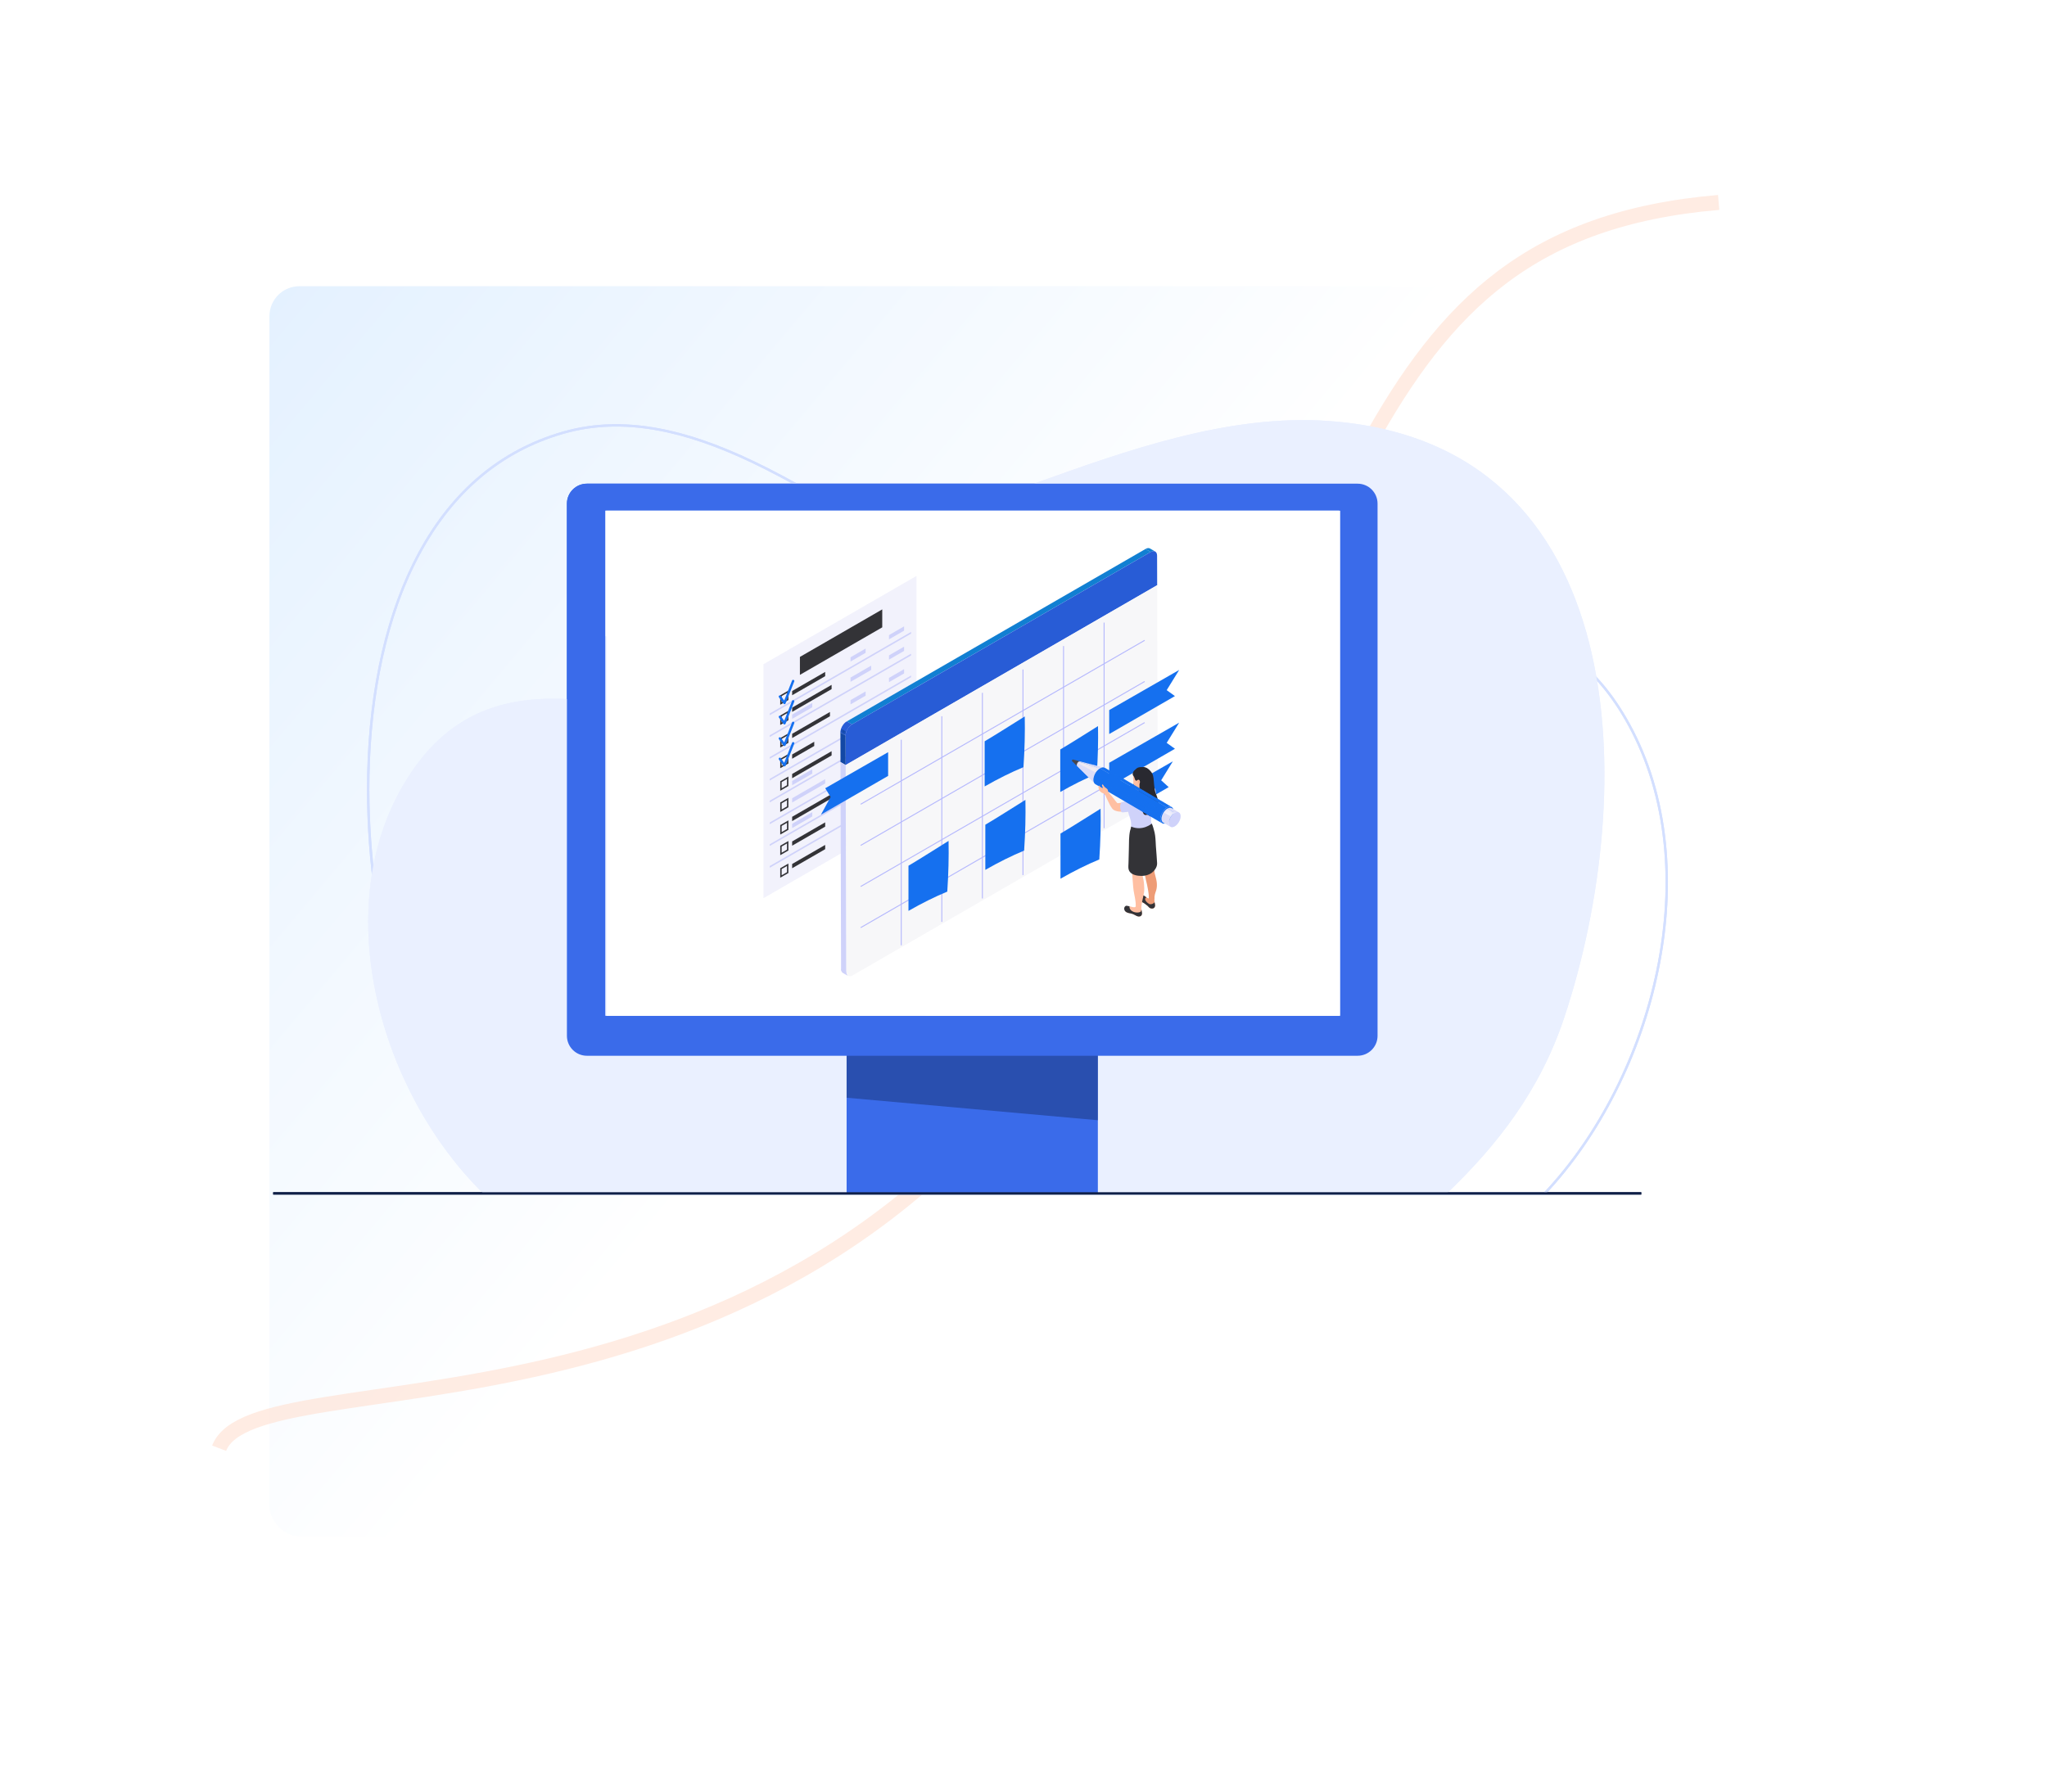 <svg width="547" height="479" viewBox="0 0 547 479" fill="none" xmlns="http://www.w3.org/2000/svg">
<g filter="url(#filter0_d_1909_31119)">
<g filter="url(#filter1_d_1909_31119)">
<rect x="58" y="48.5" width="403" height="334.111" rx="8" fill="url(#paint0_linear_1909_31119)"/>
</g>
<path d="M58.56 383.068C68.386 357.596 207.049 389.133 286.753 266.016C366.457 142.898 359.36 58.596 459.263 50.105" stroke="#FFE0D0" stroke-opacity="0.6" stroke-width="4"/>
</g>
<path d="M412.914 319.281H139.3L139.208 319.186C131.306 311.019 124.94 303.126 119.748 295.057C113.665 285.605 109.119 275.853 105.85 265.244C100.383 247.502 97.638 226.637 98.121 206.493C98.671 183.556 103.385 163.239 111.753 147.739C120.757 131.063 133.722 120.177 150.287 115.382C159.033 112.851 168.25 112.715 178.466 114.966C186.52 116.741 195.282 120.066 205.25 125.13C216.279 130.734 227.041 137.368 237.448 143.784C246.473 149.349 255.805 155.102 265.27 160.157C276.693 166.257 287.104 170.628 297.098 173.519C308.832 176.914 320.104 178.217 330.601 177.392C339.685 176.679 349.301 174.526 358.6 172.444C372.904 169.242 387.695 165.931 400.966 167.752C408.131 168.735 414.285 171.092 419.782 174.957C425.946 179.291 431.125 185.393 435.616 193.61C440.744 202.993 443.957 213.651 445.164 225.286C446.295 236.186 445.648 247.644 443.242 259.341C440.926 270.6 437.097 281.561 431.86 291.922C426.629 302.272 420.285 311.444 413.007 319.183L412.914 319.281ZM139.566 318.654H412.642C419.841 310.98 426.118 301.892 431.3 291.639C436.512 281.328 440.323 270.419 442.627 259.215C445.021 247.58 445.664 236.187 444.539 225.351C443.341 213.798 440.153 203.22 435.065 193.911C430.621 185.78 425.504 179.748 419.421 175.47C414.008 171.664 407.943 169.342 400.881 168.373C387.723 166.567 372.987 169.866 358.737 173.056C349.416 175.143 339.778 177.301 330.65 178.017C320.077 178.848 308.73 177.537 296.924 174.122C286.887 171.218 276.437 166.831 264.974 160.71C255.492 155.647 246.152 149.888 237.118 144.318C226.722 137.909 215.972 131.281 204.966 125.689C195.045 120.649 186.333 117.342 178.331 115.579C168.22 113.351 159.104 113.484 150.462 115.985C134.064 120.731 121.226 131.515 112.306 148.037C93.971 181.994 96.418 232.501 106.45 265.059C109.702 275.613 114.224 285.314 120.276 294.718C125.425 302.72 131.736 310.551 139.566 318.654Z" fill="#D3DFFF"/>
<path d="M417.998 271.972C438.023 211.745 436.723 118.25 354.953 112.515C328.209 110.639 300.998 120.402 276.182 129.311C255.634 136.688 229.292 147.526 222.885 170.789C220.37 179.921 219.644 196.577 206.512 195.622C171.623 193.083 131.081 170.26 107.857 209.64C87.897 243.484 101.651 291.902 129.113 318.961H386.64C400.101 306.068 411.522 291.45 417.998 271.972Z" fill="#EAF0FF"/>
<path d="M293.369 261.824H226.234V318.92H293.369V261.824Z" fill="#3A6BEA"/>
<path opacity="0.6" d="M293.369 299.407L226.234 293.393V261.824H293.369V299.407Z" fill="#1F3C88"/>
<path d="M362.775 282.174H156.828C153.881 282.174 151.492 279.785 151.492 276.838V134.61C151.492 131.663 153.881 129.273 156.828 129.273H362.775C365.722 129.273 368.111 131.663 368.111 134.61V276.838C368.111 279.785 365.722 282.174 362.775 282.174Z" fill="#3A6BEA"/>
<path d="M357.863 136.477H161.743V271.479H357.863V136.477Z" fill="white"/>
<path opacity="0.3" d="M247.393 173.815V271.48H161.743V170.051H243.628C245.707 170.051 247.393 171.736 247.393 173.815Z" fill="#86A7FF"/>
<path opacity="0.3" d="M357.863 170.051V271.48H267.916V173.815C267.916 171.736 269.601 170.051 271.68 170.051H357.863Z" fill="#86A7FF"/>
<path d="M438.579 318.648H73V319.276H438.579V318.648Z" fill="#102048"/>
<path d="M412.914 319.281H139.3L139.208 319.186C131.306 311.019 124.94 303.126 119.748 295.057C113.665 285.605 109.119 275.853 105.85 265.244C100.383 247.502 97.638 226.637 98.121 206.493C98.671 183.556 103.385 163.239 111.753 147.739C120.757 131.063 133.722 120.177 150.287 115.382C159.033 112.851 168.25 112.715 178.466 114.966C186.52 116.741 195.282 120.066 205.25 125.13C216.279 130.734 227.041 137.368 237.448 143.784C246.473 149.349 255.805 155.102 265.27 160.157C276.693 166.257 287.104 170.628 297.098 173.519C308.832 176.914 320.104 178.217 330.601 177.392C339.685 176.679 349.301 174.526 358.6 172.444C372.904 169.242 387.695 165.931 400.966 167.752C408.131 168.735 414.285 171.092 419.782 174.957C425.946 179.291 431.125 185.393 435.616 193.61C440.744 202.993 443.957 213.651 445.164 225.286C446.295 236.186 445.648 247.644 443.242 259.341C440.926 270.6 437.097 281.561 431.86 291.922C426.629 302.272 420.285 311.444 413.007 319.183L412.914 319.281ZM139.566 318.654H412.642C419.841 310.98 426.118 301.892 431.3 291.639C436.512 281.328 440.323 270.419 442.627 259.215C445.021 247.58 445.664 236.187 444.539 225.351C443.341 213.798 440.153 203.22 435.065 193.911C430.621 185.78 425.504 179.748 419.421 175.47C414.008 171.664 407.943 169.342 400.881 168.373C387.723 166.567 372.987 169.866 358.737 173.056C349.416 175.143 339.778 177.301 330.65 178.017C320.077 178.848 308.73 177.537 296.924 174.122C286.887 171.218 276.437 166.831 264.974 160.71C255.492 155.647 246.152 149.888 237.118 144.318C226.722 137.909 215.972 131.281 204.966 125.689C195.045 120.649 186.333 117.342 178.331 115.579C168.22 113.351 159.104 113.484 150.462 115.985C134.064 120.731 121.226 131.515 112.306 148.037C93.971 181.994 96.418 232.501 106.45 265.059C109.702 275.613 114.224 285.314 120.276 294.718C125.425 302.72 131.736 310.551 139.566 318.654Z" fill="#D3DFFF"/>
<path d="M417.998 271.972C438.023 211.745 436.723 118.25 354.953 112.515C328.209 110.639 300.998 120.402 276.182 129.311C255.634 136.688 229.292 147.526 222.885 170.789C220.37 179.921 219.644 196.577 206.512 195.622C171.623 193.083 131.081 170.26 107.857 209.64C87.897 243.484 101.651 291.902 129.113 318.961H386.64C400.101 306.068 411.522 291.45 417.998 271.972Z" fill="#EAF0FF"/>
<path d="M293.369 261.824H226.234V318.92H293.369V261.824Z" fill="#3A6BEA"/>
<path opacity="0.6" d="M293.369 299.407L226.234 293.393V261.824H293.369V299.407Z" fill="#1F3C88"/>
<path d="M362.775 282.174H156.828C153.881 282.174 151.492 279.785 151.492 276.838V134.61C151.492 131.663 153.881 129.273 156.828 129.273H362.775C365.722 129.273 368.111 131.663 368.111 134.61V276.838C368.111 279.785 365.722 282.174 362.775 282.174Z" fill="#3A6BEA"/>
<path d="M357.863 136.477H161.743V271.479H357.863V136.477Z" fill="white"/>
<path opacity="0.3" d="M247.393 173.815V271.48H161.743V170.051H243.628C245.707 170.051 247.393 171.736 247.393 173.815Z" fill="#86A7FF"/>
<path opacity="0.3" d="M357.863 170.051V271.48H267.916V173.815C267.916 171.736 269.601 170.051 271.68 170.051H357.863Z" fill="#86A7FF"/>
<path d="M438.579 318.648H73V319.276H438.579V318.648Z" fill="#102048"/>
<path d="M358.12 136.5H162V271.503H358.12V136.5Z" fill="white"/>
<path d="M244.896 153.93L204 177.542V240.067L244.896 216.456V153.93Z" fill="#F2F2FC"/>
<path d="M210.675 187.101L208.493 188.36V185.83L210.675 184.57V187.101ZM208.871 187.703L210.297 186.88V185.226L208.871 186.049V187.703Z" fill="#333337"/>
<path d="M220.504 180.725L211.678 185.82V184.68L220.504 179.586V180.725Z" fill="#333337"/>
<path d="M231.309 174.484L227.278 176.81V175.672L231.309 173.344V174.484Z" fill="#CFD2FA"/>
<path d="M241.591 168.55L237.559 170.878V169.738L241.591 167.41V168.55Z" fill="#CFD2FA"/>
<path d="M210.675 192.507L208.493 193.766V191.236L210.675 189.977V192.507ZM208.871 193.111L210.297 192.288V190.634L208.871 191.457V193.111Z" fill="#333337"/>
<path d="M222.22 184.182L211.678 190.268V189.128L222.22 183.043V184.182Z" fill="#333337"/>
<path d="M217.055 189.027L211.678 192.131V190.992L217.055 187.887V189.027Z" fill="#CFD2FA"/>
<path d="M222.22 201.912L211.678 207.999V206.859L222.22 200.773V201.912Z" fill="#333337"/>
<path d="M217.055 206.764L211.678 209.868V208.729L217.055 205.625V206.764Z" fill="#CFD2FA"/>
<path d="M222.22 213.362L211.678 219.448V218.308L222.22 212.223V213.362Z" fill="#333337"/>
<path d="M217.055 218.217L211.678 221.322V220.182L217.055 217.078V218.217Z" fill="#CFD2FA"/>
<path d="M232.792 179.05L227.278 182.233V181.093L232.792 177.91V179.05Z" fill="#CFD2FA"/>
<path d="M241.591 173.971L237.559 176.299V175.16L241.591 172.832V173.971Z" fill="#CFD2FA"/>
<path d="M210.675 198.542L208.493 199.802V197.271L210.675 196.012V198.542ZM208.871 199.146L210.297 198.323V196.669L208.871 197.493V199.146Z" fill="#333337"/>
<path d="M221.778 191.432L211.678 197.262V196.123L221.778 190.293V191.432Z" fill="#333337"/>
<path d="M231.309 185.936L227.278 188.264V187.123L231.309 184.797V185.936Z" fill="#CFD2FA"/>
<path d="M241.591 179.992L237.559 182.318V181.179L241.591 178.852V179.992Z" fill="#CFD2FA"/>
<path d="M210.675 204.059L208.493 205.318V202.787L210.675 201.527V204.059ZM208.871 204.662L210.297 203.838V202.184L208.871 203.007V204.662Z" fill="#333337"/>
<path d="M217.581 199.377L211.678 202.785V201.647L217.581 198.238V199.377Z" fill="#333337"/>
<path d="M232.271 190.902L227.278 193.784V192.645L232.271 189.762V190.902Z" fill="#CFD2FA"/>
<path d="M241.591 185.514L237.559 187.842V186.702L241.591 184.375V185.514Z" fill="#CFD2FA"/>
<path d="M210.675 210.083L208.493 211.342V208.81L210.675 207.551V210.083ZM208.871 210.685L210.297 209.862V208.208L208.871 209.031V210.685Z" fill="#333337"/>
<path d="M230.229 198.101L227.278 199.804V198.665L230.229 196.961V198.101Z" fill="#CFD2FA"/>
<path d="M241.591 191.541L237.559 193.869V192.729L241.591 190.402V191.541Z" fill="#CFD2FA"/>
<path d="M210.675 215.757L208.493 217.016V214.486L210.675 213.227V215.757ZM208.871 216.361L210.297 215.538V213.884L208.871 214.706V216.361Z" fill="#333337"/>
<path d="M220.504 209.394L211.678 214.488V213.35L220.504 208.254V209.394Z" fill="#CFD2FA"/>
<path d="M232.829 202.276L227.278 205.481V204.341L232.829 201.137V202.276Z" fill="#CFD2FA"/>
<path d="M241.591 197.217L237.559 199.545V198.406L241.591 196.078V197.217Z" fill="#CFD2FA"/>
<path d="M210.675 221.797L208.493 223.057V220.526L210.675 219.266V221.797ZM208.871 222.401L210.297 221.577V219.923L208.871 220.746V222.401Z" fill="#333337"/>
<path d="M231.309 209.178L227.278 211.506V210.366L231.309 208.039V209.178Z" fill="#CFD2FA"/>
<path d="M241.591 203.244L237.559 205.572V204.433L241.591 202.105V203.244Z" fill="#CFD2FA"/>
<path d="M210.675 227.308L208.493 228.567V226.037L210.675 224.777V227.308ZM208.871 227.91L210.297 227.086V225.432L208.871 226.256V227.91Z" fill="#333337"/>
<path d="M220.504 220.936L211.678 226.031V224.893L220.504 219.797V220.936Z" fill="#333337"/>
<path d="M232.457 214.035L227.278 217.024V215.885L232.457 212.895V214.035Z" fill="#CFD2FA"/>
<path d="M241.591 208.76L237.559 211.088V209.948L241.591 207.621V208.76Z" fill="#CFD2FA"/>
<path d="M210.675 233.331L208.493 234.591V232.06L210.675 230.801V233.331ZM208.871 233.934L210.297 233.111V231.457L208.871 232.281V233.934Z" fill="#333337"/>
<path d="M220.504 226.963L211.678 232.059V230.919L220.504 225.824V226.963Z" fill="#333337"/>
<path d="M231.309 220.722L227.278 223.049V221.91L231.309 219.582V220.722Z" fill="#CFD2FA"/>
<path d="M241.591 214.787L237.559 217.115V215.975L241.591 213.648V214.787Z" fill="#CFD2FA"/>
<path d="M243.459 168.891L205.689 190.697V191.157L243.459 169.351V168.891Z" fill="#CFD2FA"/>
<path d="M243.459 174.715L205.689 196.521V196.982L243.459 175.175V174.715Z" fill="#CFD2FA"/>
<path d="M243.459 180.539L205.689 202.346V202.806L243.459 180.999V180.539Z" fill="#CFD2FA"/>
<path d="M243.459 186.355L205.689 208.162V208.622L243.459 186.816V186.355Z" fill="#CFD2FA"/>
<path d="M243.459 192.195L205.689 214.002V214.462L243.459 192.656V192.195Z" fill="#CFD2FA"/>
<path d="M243.459 198.02L205.689 219.826V220.286L243.459 198.48V198.02Z" fill="#CFD2FA"/>
<path d="M243.459 203.836L205.689 225.642V226.103L243.459 204.296V203.836Z" fill="#CFD2FA"/>
<path d="M243.459 209.66L205.689 231.467V231.927L243.459 210.12V209.66Z" fill="#CFD2FA"/>
<path d="M209.629 188.212C209.528 188.212 209.431 188.163 209.371 188.08L208.138 186.353C208.036 186.21 208.068 186.012 208.212 185.911C208.355 185.809 208.553 185.841 208.654 185.984L209.547 187.235L211.652 181.896C211.716 181.733 211.9 181.653 212.063 181.718C212.227 181.782 212.307 181.966 212.242 182.129L209.923 188.011C209.88 188.119 209.782 188.195 209.666 188.21C209.656 188.211 209.643 188.212 209.629 188.212Z" fill="#1570EF"/>
<path d="M209.629 193.634C209.528 193.634 209.431 193.585 209.371 193.502L208.138 191.775C208.036 191.632 208.068 191.434 208.212 191.332C208.355 191.231 208.553 191.263 208.654 191.406L209.547 192.657L211.652 187.318C211.716 187.155 211.9 187.075 212.063 187.139C212.227 187.204 212.307 187.389 212.242 187.551L209.923 193.432C209.88 193.541 209.782 193.616 209.666 193.632C209.656 193.634 209.643 193.634 209.629 193.634Z" fill="#1570EF"/>
<path d="M209.629 199.403C209.528 199.403 209.431 199.355 209.371 199.271L208.138 197.544C208.036 197.401 208.068 197.203 208.212 197.102C208.355 197.001 208.553 197.033 208.654 197.176L209.547 198.427L211.652 193.088C211.716 192.925 211.9 192.845 212.063 192.909C212.227 192.973 212.307 193.157 212.242 193.32L209.923 199.202C209.88 199.31 209.782 199.387 209.666 199.401C209.656 199.402 209.643 199.403 209.629 199.403Z" fill="#1570EF"/>
<path d="M209.629 204.849C209.528 204.849 209.431 204.8 209.37 204.716L208.137 202.99C208.036 202.848 208.068 202.649 208.211 202.547C208.354 202.446 208.552 202.478 208.653 202.621L209.547 203.872L211.651 198.533C211.716 198.37 211.9 198.29 212.063 198.354C212.226 198.419 212.306 198.602 212.242 198.766L209.922 204.647C209.879 204.756 209.782 204.831 209.666 204.846C209.655 204.849 209.642 204.849 209.629 204.849Z" fill="#1570EF"/>
<path d="M213.752 180.371L235.754 167.668V162.875L213.752 175.577V180.371Z" fill="#333337"/>
<path d="M308.695 147.416L307.317 146.616C307.005 146.435 306.573 146.46 306.096 146.735L307.474 147.535C307.951 147.261 308.383 147.235 308.695 147.416Z" fill="#117FD2"/>
<mask id="mask0_1909_31119" style="mask-type:luminance" maskUnits="userSpaceOnUse" x="306" y="146" width="3" height="2">
<path d="M308.695 147.416L307.318 146.616C307.005 146.435 306.574 146.46 306.097 146.735L307.474 147.535C307.951 147.261 308.384 147.235 308.695 147.416Z" fill="white"/>
</mask>
<g mask="url(#mask0_1909_31119)">
<path d="M308.694 147.416L307.317 146.616C307.04 146.455 306.668 146.457 306.255 146.652L307.633 147.452C308.047 147.257 308.417 147.255 308.694 147.416Z" fill="#117FD2"/>
<path d="M307.634 147.449L306.257 146.648C306.204 146.673 306.151 146.701 306.097 146.732L307.475 147.532C307.528 147.501 307.582 147.474 307.634 147.449Z" fill="#117FD2"/>
</g>
<path d="M225.253 260.014L226.63 260.814C226.322 260.635 226.131 260.254 226.13 259.714L224.753 258.914C224.753 259.454 224.945 259.835 225.253 260.014Z" fill="#CFD2FA"/>
<path d="M307.474 147.531L306.095 146.73L226.284 192.81L227.662 193.61L307.474 147.531Z" fill="#117FD2"/>
<path d="M227.662 193.613L226.284 192.812C225.337 193.359 224.573 194.684 224.577 195.774L225.954 196.574C225.95 195.485 226.716 194.16 227.662 193.613Z" fill="#285CD6"/>
<mask id="mask1_1909_31119" style="mask-type:luminance" maskUnits="userSpaceOnUse" x="224" y="192" width="4" height="5">
<path d="M227.661 193.613L226.284 192.812C225.337 193.359 224.573 194.684 224.576 195.774L225.954 196.574C225.95 195.485 226.716 194.16 227.661 193.613Z" fill="white"/>
</mask>
<g mask="url(#mask1_1909_31119)">
<path d="M227.662 193.613L226.284 192.812C225.62 193.196 225.045 193.963 224.763 194.763L226.14 195.564C226.423 194.763 226.998 193.997 227.662 193.613Z" fill="#285CD6"/>
<path d="M226.14 195.558L224.762 194.758C224.642 195.098 224.575 195.444 224.576 195.768L225.954 196.568C225.952 196.244 226.019 195.898 226.14 195.558Z" fill="#1248A5"/>
</g>
<path d="M225.954 196.572C225.95 195.482 226.716 194.157 227.663 193.611L307.475 147.532C308.422 146.986 309.193 147.423 309.197 148.513L309.219 156.41L225.977 204.471L225.954 196.572Z" fill="#285CD6"/>
<path d="M309.219 156.41L309.371 211.647C309.375 212.734 308.607 214.06 307.661 214.607L227.85 260.686C226.903 261.232 226.134 260.793 226.131 259.706L225.978 204.47L309.219 156.41Z" fill="#F7F7F9"/>
<path d="M224.576 195.777L225.954 196.579L225.976 204.477L224.599 203.681L224.576 195.777Z" fill="#1248A5"/>
<path d="M225.976 204.475L226.128 259.711C226.129 260.251 226.32 260.631 226.628 260.81L225.25 260.01C224.943 259.831 224.752 259.451 224.751 258.91L224.598 203.68L225.976 204.475Z" fill="#CFD2FA"/>
<path d="M230.056 248.041L305.945 204.228L305.817 204.004L229.928 247.817L230.056 248.041Z" fill="#B5B8FD"/>
<path d="M230.056 237.049L305.945 193.235L305.817 193.012L229.928 236.825L230.056 237.049Z" fill="#B5B8FD"/>
<path d="M230.056 226.065L305.944 182.252L305.817 182.027L229.927 225.842L230.056 226.065Z" fill="#B5B8FD"/>
<path d="M230.056 215.069L305.944 171.255L305.817 171.031L229.927 214.845L230.056 215.069Z" fill="#B5B8FD"/>
<path d="M240.705 252.66L240.961 252.661L240.96 197.708L240.705 197.707V252.66Z" fill="#B5B8FD"/>
<path d="M251.546 246.395L251.802 246.397L251.801 191.443L251.546 191.441V246.395Z" fill="#B5B8FD"/>
<path d="M262.387 240.132L262.644 240.134L262.642 185.18H262.387V240.132Z" fill="#B5B8FD"/>
<path d="M273.23 233.888L273.485 233.889L273.484 178.935L273.229 178.934L273.23 233.888Z" fill="#B5B8FD"/>
<path d="M284.071 227.626L284.327 227.627L284.326 172.674L284.07 172.672L284.071 227.626Z" fill="#B5B8FD"/>
<path d="M294.912 221.359L295.168 221.36L295.166 166.407L294.911 166.406L294.912 221.359Z" fill="#B5B8FD"/>
<path d="M253.133 238.304C249.791 239.688 246.353 241.397 242.763 243.453C242.763 239.431 242.763 235.408 242.763 231.387C246.291 229.299 249.905 226.962 253.476 224.746C253.566 229.038 253.451 233.548 253.133 238.304Z" fill="#1570EF"/>
<path d="M293.754 229.707C290.413 231.092 286.974 232.801 283.384 234.857C283.384 230.834 283.384 226.812 283.384 222.79C286.912 220.702 290.526 218.364 294.097 216.148C294.188 220.442 294.074 224.952 293.754 229.707Z" fill="#1570EF"/>
<path d="M273.491 205.043C270.149 206.428 266.711 208.137 263.121 210.193C263.121 206.17 263.121 202.148 263.121 198.126C266.649 196.037 270.263 193.7 273.834 191.484C273.925 195.777 273.81 200.288 273.491 205.043Z" fill="#1570EF"/>
<path d="M273.669 227.343C270.328 228.728 266.89 230.436 263.299 232.492C263.299 228.47 263.299 224.448 263.299 220.426C266.828 218.338 270.441 216.001 274.012 213.785C274.102 218.076 273.989 222.587 273.669 227.343Z" fill="#1570EF"/>
<path d="M293.086 206.832C289.94 208.136 286.704 209.746 283.322 211.68C283.322 207.893 283.322 204.106 283.322 200.319C286.644 198.352 290.046 196.152 293.409 194.066C293.494 198.108 293.387 202.354 293.086 206.832Z" fill="#1570EF"/>
<path d="M237.326 207.377L237.325 201.035L220.52 210.674L221.953 213.016L219.374 217.741L237.326 207.377Z" fill="#1570EF"/>
<path d="M315.101 193.145L296.401 203.87V210.273L313.968 200.13L311.764 198.545L315.101 193.145Z" fill="#1570EF"/>
<path d="M315.101 179.059L296.401 189.784V196.188L313.968 186.046L311.764 184.46L315.101 179.059Z" fill="#1570EF"/>
<path d="M313.415 203.477L300.983 210.607V216.907L312.296 210.377L310.289 208.553L313.415 203.477Z" fill="#1570EF"/>
<path d="M303.418 214.492C303.268 214.327 303.069 214.229 302.852 214.187C302.539 214.127 302.21 214.158 301.895 214.195C301.408 214.251 300.926 214.338 300.443 214.418C300.126 214.47 299.809 214.52 299.491 214.569C299.312 214.597 299.13 214.626 298.95 214.647C298.795 214.663 298.67 214.7 298.527 214.604C298.402 214.52 297.647 213.515 297.507 213.317C297.407 213.175 296.106 211.589 295.967 211.428C295.729 211.152 295.621 211.142 295.493 211.11C295.314 211.064 295.093 211.15 295.044 211.337C295.02 211.43 294.817 211.904 294.903 211.935C295.022 211.979 295.133 212.211 295.258 212.365C295.463 212.618 295.57 212.996 295.7 213.289C295.952 213.858 296.224 214.415 296.504 214.971C296.699 215.355 296.937 215.731 297.188 216.081C297.407 216.389 297.765 216.582 298.113 216.705C298.644 216.892 299.217 216.945 299.777 216.942C299.888 216.942 300 216.939 300.111 216.934C302.784 216.815 303.538 216.644 303.724 215.66C303.806 215.235 303.698 214.8 303.418 214.492Z" fill="#FFBFA2"/>
<path d="M306.974 239.301C306.997 239.53 307.014 239.767 307 239.998C306.985 240.22 306.822 240.095 306.69 240.045C306.43 239.946 306.209 239.768 305.996 239.591C305.804 239.431 305.572 239.258 305.331 239.321C305.006 239.407 304.806 239.834 304.652 240.099C304.596 240.194 304.538 240.294 304.532 240.405C304.519 240.622 304.699 240.799 304.879 240.92C305.161 241.109 305.476 241.243 305.761 241.426C305.936 241.538 306.098 241.668 306.26 241.797C306.411 241.917 306.575 242.03 306.716 242.16C306.844 242.279 306.954 242.422 307.078 242.546C307.317 242.784 307.758 242.883 308.084 242.803C308.297 242.751 308.484 242.597 308.577 242.397C308.734 242.06 308.622 241.67 308.552 241.305C308.462 240.838 308.451 240.085 308.512 239.613L306.974 239.301Z" fill="#EE9C76"/>
<path d="M308.528 241.151C308.238 241.566 307.671 241.751 307.173 241.651C306.61 241.369 305.615 240.482 306.151 239.957C306.236 239.874 306.292 239.886 306.442 239.913C306.284 239.818 306.138 239.702 305.996 239.584C305.805 239.424 305.571 239.25 305.33 239.315C305.005 239.4 304.806 239.827 304.651 240.093C304.595 240.189 304.537 240.289 304.531 240.399C304.518 240.616 304.698 240.792 304.878 240.914C305.16 241.102 305.475 241.237 305.76 241.419C305.935 241.531 306.097 241.66 306.259 241.79C306.41 241.911 306.574 242.023 306.715 242.154C306.843 242.272 306.953 242.415 307.077 242.539C307.316 242.776 307.756 242.877 308.083 242.797C308.296 242.744 308.483 242.589 308.576 242.39C308.733 242.054 308.621 241.663 308.55 241.3C308.542 241.254 308.535 241.203 308.528 241.151Z" fill="#333337"/>
<path d="M306.999 240.019C306.964 240.495 307.165 240.223 307.325 240.365C307.697 240.695 308.083 240.641 308.354 240.37C308.494 240.199 308.469 239.934 308.496 239.726C308.623 238.768 308.8 238.5 308.961 237.951C309.176 237.22 309.188 236.443 309.091 235.686C308.988 234.873 308.703 234.118 308.537 233.322C308.372 232.536 308.562 231.591 308.502 230.768C308.472 230.362 308.41 229.922 308.123 229.633C307.806 229.314 307.274 229.274 306.87 229.473C306.465 229.673 306.186 230.068 306.045 230.495C305.862 231.042 305.814 231.739 305.82 232.312C305.825 232.736 305.855 233.161 305.91 233.582C306.043 234.591 306.321 235.572 306.538 236.565C306.625 236.96 306.699 237.356 306.766 237.754C306.867 238.355 307.039 239.441 306.999 240.019Z" fill="#EE9C76"/>
<path d="M302.476 232.539C302.475 232.714 302.487 232.89 302.501 233.062C302.606 234.412 302.718 235.761 302.815 237.111C302.905 238.381 303.273 239.598 303.419 240.86C303.485 241.423 303.499 241.999 303.678 242.537C303.745 242.735 303.888 242.983 304.074 243.091C304.247 243.191 304.608 243.274 304.774 243.126C304.849 243.059 304.881 242.956 304.904 242.859C304.947 242.668 304.966 242.474 304.989 242.279C305.143 240.986 305.524 239.732 305.719 238.445C305.824 237.746 305.75 237.073 305.713 236.374C305.673 235.615 305.514 234.874 305.339 234.137C305.195 233.528 305.509 232.934 305.317 232.295C305.153 231.75 304.734 231.27 304.187 231.109C303.641 230.948 302.988 231.153 302.69 231.637C302.525 231.904 302.479 232.219 302.476 232.539Z" fill="#FFBFA2"/>
<path d="M305.069 243.432C304.98 242.964 304.966 242.481 305.026 242.009L303.492 241.426C303.516 241.652 303.524 241.88 303.518 242.108C303.507 242.574 303.006 242.5 302.652 242.431C302.362 242.374 302.075 242.296 301.788 242.227V243.531H300.669C301.158 244.108 302.133 244.061 302.794 244.33C303.365 244.561 303.936 245.094 304.601 244.929C304.815 244.877 305.001 244.722 305.094 244.523C305.252 244.186 305.139 243.795 305.069 243.432Z" fill="#FFBFA2"/>
<path d="M304.642 243.764C303.663 244.183 301.709 243.628 301.831 242.236C301.679 242.199 301.528 242.165 301.375 242.136C301.299 242.122 301.222 242.108 301.145 242.099C301.085 242.091 301.005 242.068 300.946 242.083C300.721 242.142 300.538 242.335 300.46 242.547C300.382 242.763 300.396 243.006 300.472 243.222C300.478 243.239 300.484 243.254 300.49 243.27C300.533 243.374 300.615 243.472 300.69 243.555C300.761 243.633 300.842 243.699 300.929 243.757C301.11 243.875 301.315 243.949 301.522 244.006C301.943 244.123 302.387 244.162 302.793 244.327C303.364 244.558 303.937 245.091 304.6 244.926C304.814 244.874 305 244.72 305.093 244.52C305.249 244.185 305.137 243.793 305.067 243.43C305.047 243.32 305.03 243.21 305.018 243.099C304.901 243.407 304.843 243.764 304.642 243.764Z" fill="#333337"/>
<path d="M308.709 214.747C308.893 213.945 308.955 213.114 308.896 212.291C308.85 211.663 308.937 210.714 308.214 210.43C307.83 210.28 307.303 210.438 306.981 210.671C306.876 210.747 306.458 211.006 306.36 211.061C306.044 211.237 305.734 211.423 305.428 211.616C305.129 211.804 305.145 212.084 304.826 212.227C304.151 212.53 303.612 212.926 303.014 213.349C302.42 213.769 301.927 214.023 301.628 214.771C301.351 215.467 301.34 216.257 301.479 216.997C301.671 218.014 302.147 218.861 302.238 219.897C302.299 220.59 302.281 221.29 302.184 221.978C302.168 222.096 302.151 222.226 302.21 222.328C302.278 222.443 302.42 222.478 302.549 222.49C303.071 222.541 303.34 223.543 303.835 223.36C304.696 223.043 305.696 223.228 306.476 222.728C307.035 222.369 307.982 223.021 307.796 222.167C307.734 221.884 307.75 221.532 307.812 221.251C307.879 220.948 307.977 220.672 307.87 220.356C307.826 220.225 307.751 220.108 307.696 219.982C307.564 219.673 307.565 219.32 307.596 218.983C307.63 218.609 307.698 218.242 307.781 217.877C307.877 217.451 307.992 217.031 308.124 216.616C308.294 216.087 308.493 215.568 308.637 215.033C308.662 214.939 308.686 214.843 308.709 214.747Z" fill="#CFD2FA"/>
<path d="M308.807 224.845C308.833 225.31 308.852 225.777 308.883 226.244C308.979 227.728 309.139 229.228 309.202 230.71C309.25 231.84 308.386 232.942 307.457 233.486C306.455 234.072 305.235 234.207 304.084 234.047C303.456 233.96 302.824 233.783 302.314 233.405C301.312 232.661 301.535 231.708 301.562 230.619C301.595 229.332 301.628 228.045 301.661 226.76C301.701 225.191 301.638 223.596 301.972 222.058C302.052 221.692 302.254 221.291 302.256 220.92C305.345 222.233 307.755 220.15 307.765 220.121C308.132 220.862 308.219 221.405 308.335 221.77C308.657 222.777 308.748 223.806 308.807 224.845Z" fill="#333337"/>
<path d="M306.842 210.391C306.852 210.643 306.863 210.896 306.873 211.149C306.881 211.359 306.891 211.574 306.967 211.768C307.056 211.997 307.171 212.109 307.152 212.367C307.131 212.642 307.007 212.877 306.833 213.077C306.504 213.458 306.057 213.723 305.579 213.82C305.256 213.887 304.892 213.866 304.6 213.695C304.182 213.452 304.3 213.123 304.331 212.685C304.364 212.216 304.347 211.625 303.965 211.218L306.842 210.391Z" fill="#FFBFA2"/>
<path d="M303.136 206.844C302.98 207.039 302.857 207.261 302.816 207.521C302.74 208.014 302.903 208.505 302.847 208.995C302.798 209.426 303.032 209.959 303.14 210.378C303.208 210.644 303.297 210.938 303.527 211.065C303.665 211.142 303.833 211.144 303.966 211.231C304.047 211.285 304.108 211.365 304.183 211.427C304.407 211.609 304.817 211.517 305.072 211.482C305.33 211.445 305.609 211.4 305.848 211.284C306.299 211.062 306.604 210.605 306.874 210.163C309.102 206.531 304.639 204.961 303.136 206.844Z" fill="#FFBFA2"/>
<path d="M307.325 206.356C307.283 206.252 307.239 206.151 307.171 206.057C306.885 205.663 306.483 205.366 306.043 205.198C305.499 204.988 304.899 204.968 304.333 205.093C304.218 205.119 304.105 205.15 303.998 205.201C303.791 205.298 303.621 205.462 303.453 205.623C303.27 205.798 303.021 205.965 302.897 206.19C302.772 206.417 302.671 206.684 302.679 206.951C302.681 207.069 302.744 207.165 302.798 207.27C302.837 207.345 302.896 207.408 302.946 207.476C303.111 207.702 303.183 208.029 303.281 208.294C303.324 208.408 303.371 208.529 303.467 208.598C303.653 208.733 303.914 208.608 304.129 208.68C304.254 208.723 304.352 208.831 304.415 208.952C304.478 209.074 304.511 209.211 304.544 209.346C304.595 209.558 304.6 209.737 304.622 209.948C304.645 210.161 304.699 210.389 304.838 210.553C305.151 210.919 305.76 210.907 306.173 210.816C306.322 210.783 306.472 210.748 306.612 210.68C307.331 210.326 307.759 209.286 307.842 208.503C307.861 208.325 307.866 208.146 307.865 207.968C307.864 207.779 307.855 207.588 307.811 207.404C307.744 207.128 307.6 206.884 307.458 206.645C307.401 206.549 307.363 206.453 307.325 206.356Z" fill="#292930"/>
<path d="M299.762 214.42C299.827 214.382 299.899 214.372 299.977 214.35C300.095 214.316 300.215 214.285 300.334 214.258C300.574 214.202 300.815 214.155 301.058 214.116C301.544 214.037 302.036 213.99 302.527 213.951C302.764 213.933 302.946 213.951 303.157 214.059C303.332 214.147 303.482 214.248 303.611 214.402C303.863 214.703 303.988 215.107 303.957 215.498C303.953 215.549 303.946 215.599 303.937 215.651C303.864 216.037 303.549 216.557 303.147 216.644C302.803 216.719 302.455 216.786 302.108 216.848C301.586 216.942 301.06 217.026 300.534 217.081C300.415 217.092 300.296 217.104 300.175 217.113C300.082 217.119 299.934 217.154 299.849 217.125C299.622 217.046 299.486 216.636 299.425 216.425C299.282 215.921 299.269 215.343 299.453 214.849C299.508 214.7 299.591 214.558 299.713 214.456C299.729 214.44 299.745 214.43 299.762 214.42Z" fill="#CFD2FA"/>
<path d="M296.116 210.481C296.088 210.366 296.051 210.249 295.977 210.159C295.859 210.013 295.67 209.958 295.492 209.91C295.473 210.071 295.515 210.235 295.577 210.382C295.64 210.53 295.721 210.669 295.785 210.814C295.832 210.92 295.871 211.031 295.931 211.129C295.958 211.174 295.951 211.699 296.013 211.685C296.083 211.668 296.192 211.513 296.194 211.459C296.203 211.26 296.161 210.676 296.116 210.481Z" fill="#FFBFA2"/>
<path d="M309.434 213.824C309.282 213.208 309.094 212.595 308.833 212.019C308.419 211.109 308.327 208.543 308.25 208.024C308.25 208.022 308.249 208.019 308.249 208.017C308.194 207.55 308.087 207.096 307.865 206.693C307.753 206.489 307.613 206.304 307.464 206.129C307.026 205.611 306.475 205.159 305.828 205.047C305.52 204.994 305.205 205.019 304.894 205.045L304.953 205.139C304.934 205.142 304.914 205.14 304.895 205.144C304.73 205.168 304.565 205.212 304.411 205.264C304.105 205.369 303.819 205.526 303.68 205.85C303.578 206.09 303.581 206.365 303.604 206.629C303.638 207.009 303.714 207.385 303.827 207.747C303.879 207.914 303.928 208.125 304.028 208.267C304.123 208.4 304.217 208.453 304.273 208.631C304.452 209.207 304.526 209.819 304.49 210.424C304.466 210.819 304.397 211.21 304.347 211.603C304.241 212.431 304.219 213.275 304.286 214.108C304.312 214.444 304.302 214.756 304.393 215.086C304.44 215.255 304.502 215.419 304.582 215.574C304.61 215.631 304.861 215.955 304.852 215.99C304.798 216.187 304.975 216.358 305.101 216.515C305.436 216.928 305.479 217.849 306.139 217.822C306.363 217.812 306.596 217.737 306.805 217.824C306.998 217.904 307.129 218.109 307.327 218.173C307.549 218.245 307.79 218.114 307.94 217.927C308.09 217.739 308.172 217.504 308.274 217.284C308.319 217.185 308.375 217.082 308.468 217.033C308.58 216.975 308.714 217.011 308.838 216.994C309.16 216.951 309.341 216.586 309.438 216.258C309.674 215.462 309.633 214.632 309.434 213.824Z" fill="#292930"/>
<path d="M304.042 208.441C304.421 208.252 304.711 208.722 304.59 209.228C304.556 209.376 304.456 209.536 304.388 209.671C303.924 210.59 303.496 209.983 303.637 209.677C303.967 208.964 303.565 208.68 304.042 208.441Z" fill="#FFBFA2"/>
<path d="M304.213 209.268C304.241 209.206 304.583 208.745 304.209 208.681C304.107 208.665 304.042 208.78 304.064 208.879C304.076 208.931 304.108 208.975 304.12 209.026C304.127 209.056 304.125 209.088 304.12 209.119C304.106 209.204 303.996 209.325 304.059 209.414C304.115 209.492 304.196 209.304 304.213 209.268Z" fill="#F3A984"/>
<path d="M288.654 203.502L286.718 203C286.57 203.043 286.531 203.081 286.502 203.128C286.457 203.218 286.45 203.241 286.445 203.262C286.44 203.368 286.459 203.407 286.489 203.425L287.828 204.741C287.886 204.672 287.87 204.639 287.87 204.591C287.87 204.511 287.887 204.43 287.907 204.346C287.915 204.319 287.923 204.292 287.933 204.264C287.952 204.206 287.979 204.148 288.008 204.092C288.025 204.061 288.038 204.03 288.057 204.001C288.092 203.944 288.131 203.894 288.172 203.846C288.191 203.82 288.209 203.794 288.231 203.772C288.297 203.705 288.366 203.644 288.441 203.602C288.516 203.558 288.587 203.537 288.654 203.528V203.502Z" fill="#47464E"/>
<path d="M288.663 203.524L295.256 205.258C294.932 205.07 294.482 205.096 293.986 205.382L288.281 203.561C288.43 203.475 288.564 203.468 288.663 203.524Z" fill="#DCDDF8"/>
<mask id="mask2_1909_31119" style="mask-type:luminance" maskUnits="userSpaceOnUse" x="288" y="203" width="8" height="3">
<path d="M288.663 203.532L295.257 205.266C294.932 205.078 294.483 205.104 293.987 205.39L288.282 203.569C288.431 203.483 288.564 203.476 288.663 203.532Z" fill="white"/>
</mask>
<g mask="url(#mask2_1909_31119)">
<path d="M293.987 205.391L288.282 203.57C288.295 203.563 294.031 205.366 294.031 205.366L293.987 205.391Z" fill="#DCDDF8"/>
<path d="M294.03 205.362L288.294 203.559C288.359 203.524 288.42 203.503 288.477 203.496L294.639 205.153C294.449 205.176 294.244 205.244 294.03 205.362Z" fill="#DCDDF8"/>
<path d="M294.639 205.156L288.478 203.499C288.528 203.492 288.575 203.497 288.617 203.511L295.103 205.196C294.965 205.149 294.807 205.133 294.639 205.156Z" fill="#DCDDF8"/>
<path d="M295.104 205.201L288.618 203.516C288.663 203.537 295.257 205.271 295.257 205.271C295.209 205.242 295.157 205.22 295.104 205.201Z" fill="#DCDDF8"/>
</g>
<path d="M292.726 209.599L287.903 204.824C287.807 204.769 287.748 204.65 287.748 204.483C287.746 204.142 287.986 203.729 288.281 203.559L293.986 205.38C293.004 205.947 292.205 207.326 292.209 208.46C292.209 209.019 292.407 209.414 292.726 209.599Z" fill="#DCDDF8"/>
<mask id="mask3_1909_31119" style="mask-type:luminance" maskUnits="userSpaceOnUse" x="287" y="203" width="7" height="7">
<path d="M292.726 209.599L287.903 204.824C287.807 204.769 287.748 204.65 287.748 204.483C287.746 204.142 287.986 203.729 288.281 203.559L293.986 205.38C293.004 205.947 292.205 207.326 292.209 208.46C292.209 209.019 292.407 209.414 292.726 209.599Z" fill="white"/>
</mask>
<g mask="url(#mask3_1909_31119)">
<path d="M292.726 209.604L287.903 204.829C287.807 204.774 287.748 204.655 287.748 204.488C287.748 204.435 287.754 204.379 287.764 204.324L292.264 207.919C292.228 208.103 292.208 208.288 292.209 208.465C292.209 209.024 292.407 209.419 292.726 209.604Z" fill="#DCDDF8"/>
<path d="M292.262 207.917L287.763 204.322C287.776 204.253 287.797 204.184 287.825 204.117L292.47 207.232C292.378 207.459 292.306 207.689 292.262 207.917Z" fill="#DCDDF8"/>
<path d="M292.471 207.228L287.826 204.113C287.857 204.036 287.895 203.964 287.94 203.895L292.852 206.504C292.702 206.732 292.573 206.977 292.471 207.228Z" fill="#DCDDF8"/>
<path d="M292.852 206.505L287.94 203.896C288.033 203.755 288.151 203.634 288.281 203.559L293.986 205.38C293.554 205.629 293.16 206.033 292.852 206.505Z" fill="#F3EDF1"/>
</g>
<path d="M293.985 205.373C294.969 204.806 295.773 205.259 295.777 206.394C295.78 207.524 294.981 208.902 293.997 209.469C293.015 210.036 292.211 209.584 292.209 208.454C292.204 207.32 293.003 205.942 293.985 205.373Z" fill="#EBE0E7"/>
<path d="M295.241 205.234L313.089 215.689C312.765 215.5 312.318 215.527 311.824 215.812L293.977 205.357C294.47 205.072 294.917 205.045 295.241 205.234Z" fill="#1570EF"/>
<mask id="mask4_1909_31119" style="mask-type:luminance" maskUnits="userSpaceOnUse" x="293" y="205" width="21" height="11">
<path d="M295.241 205.226L313.089 215.681C312.765 215.492 312.318 215.519 311.824 215.804L293.977 205.349C294.47 205.064 294.917 205.038 295.241 205.226Z" fill="white"/>
</mask>
<g mask="url(#mask4_1909_31119)">
<path d="M311.824 215.803L293.977 205.348C294.019 205.323 311.868 215.778 311.868 215.778L311.824 215.803Z" fill="#1570EF"/>
<path d="M311.868 215.777L294.02 205.322C294.233 205.205 294.436 205.137 294.624 205.113L312.473 215.568C312.284 215.591 312.08 215.66 311.868 215.777Z" fill="#1570EF"/>
<path d="M312.473 215.57L294.624 205.115C294.793 205.094 294.95 205.108 295.088 205.156L312.936 215.611C312.796 215.563 312.64 215.547 312.473 215.57Z" fill="#1570EF"/>
<path d="M312.935 215.607L295.086 205.152C295.14 205.171 295.191 205.194 295.239 205.223L313.088 215.678C313.04 215.649 312.99 215.626 312.935 215.607Z" fill="#1570EF"/>
</g>
<path d="M310.566 220.035L292.718 209.582C292.397 209.395 292.199 208.999 292.198 208.436C292.195 207.305 292.988 205.925 293.976 205.355L311.824 215.81C310.836 216.382 310.041 217.761 310.044 218.891C310.047 219.454 310.245 219.851 310.566 220.035Z" fill="#1570EF"/>
<mask id="mask5_1909_31119" style="mask-type:luminance" maskUnits="userSpaceOnUse" x="292" y="205" width="20" height="16">
<path d="M310.566 220.028L292.718 209.574C292.397 209.387 292.199 208.991 292.198 208.428C292.195 207.297 292.988 205.918 293.976 205.348L311.824 215.803C310.836 216.374 310.041 217.754 310.044 218.883C310.047 219.446 310.245 219.843 310.566 220.028Z" fill="white"/>
</mask>
<g mask="url(#mask5_1909_31119)">
<path d="M310.566 220.029L292.718 209.575C292.397 209.388 292.199 208.992 292.198 208.429C292.197 208.251 292.217 208.068 292.253 207.883L310.099 218.338C310.064 218.524 310.044 218.706 310.044 218.884C310.047 219.447 310.245 219.844 310.566 220.029Z" fill="#1570EF"/>
<path d="M310.099 218.343L292.253 207.888C292.297 207.661 292.369 207.43 292.46 207.203L310.307 217.658C310.216 217.883 310.144 218.115 310.099 218.343Z" fill="#1570EF"/>
<path d="M310.308 217.656L292.461 207.202C292.564 206.951 292.693 206.706 292.843 206.477L310.69 216.931C310.539 217.16 310.41 217.405 310.308 217.656Z" fill="#1570EF"/>
<path d="M310.69 216.927L292.842 206.472C293.149 206.002 293.545 205.597 293.976 205.348L311.824 215.803C311.392 216.053 310.997 216.457 310.69 216.927Z" fill="#1570EF"/>
</g>
<path d="M311.824 215.81C312.807 215.242 313.607 215.702 313.609 216.833C313.612 217.963 312.817 219.343 311.835 219.912C310.847 220.482 310.048 220.02 310.043 218.891C310.042 217.761 310.837 216.381 311.824 215.81Z" fill="#1570EF"/>
<path d="M313.093 216.01L315.034 217.14C314.746 216.973 314.349 216.998 313.908 217.252L311.965 216.121C312.408 215.865 312.805 215.842 313.093 216.01Z" fill="#DCDDF8"/>
<mask id="mask6_1909_31119" style="mask-type:luminance" maskUnits="userSpaceOnUse" x="311" y="215" width="5" height="3">
<path d="M313.093 216.002L315.033 217.132C314.746 216.965 314.349 216.99 313.907 217.244L311.965 216.113C312.407 215.858 312.804 215.834 313.093 216.002Z" fill="white"/>
</mask>
<g mask="url(#mask6_1909_31119)">
<path d="M313.909 217.241L311.966 216.11C312.006 216.087 313.947 217.219 313.947 217.219L313.909 217.241Z" fill="#DCDDF8"/>
<path d="M313.947 217.22L312.006 216.088C312.197 215.985 312.378 215.923 312.546 215.902L314.489 217.033C314.321 217.053 314.138 217.115 313.947 217.22Z" fill="#DCDDF8"/>
<path d="M314.489 217.034L312.546 215.904C312.697 215.883 312.836 215.898 312.959 215.941L314.9 217.07C314.776 217.028 314.638 217.015 314.489 217.034Z" fill="#DCDDF8"/>
<path d="M314.9 217.071L312.958 215.941C313.006 215.957 313.05 215.977 313.093 216.003L315.033 217.134C314.992 217.109 314.946 217.087 314.9 217.071Z" fill="#DCDDF8"/>
</g>
<path d="M312.793 220.989L310.851 219.857C310.568 219.694 310.393 219.344 310.392 218.848C310.389 217.842 311.096 216.622 311.967 216.117L313.91 217.249C313.039 217.752 312.331 218.973 312.333 219.979C312.334 220.475 312.51 220.824 312.793 220.989Z" fill="#DCDDF8"/>
<mask id="mask7_1909_31119" style="mask-type:luminance" maskUnits="userSpaceOnUse" x="310" y="216" width="4" height="5">
<path d="M312.794 220.989L310.852 219.857C310.569 219.694 310.394 219.344 310.393 218.848C310.39 217.842 311.097 216.622 311.968 216.117L313.911 217.249C313.04 217.752 312.332 218.973 312.334 219.979C312.335 220.475 312.511 220.824 312.794 220.989Z" fill="white"/>
</mask>
<g mask="url(#mask7_1909_31119)">
<path d="M312.794 220.989L310.852 219.858C310.569 219.694 310.394 219.345 310.393 218.849C310.393 218.691 310.409 218.528 310.441 218.363L312.383 219.495C312.351 219.66 312.334 219.822 312.334 219.979C312.335 220.475 312.51 220.825 312.794 220.989Z" fill="#DCDDF8"/>
<path d="M312.382 219.495L310.44 218.364C310.48 218.163 310.542 217.959 310.623 217.758L312.564 218.89C312.484 219.09 312.422 219.294 312.382 219.495Z" fill="#DCDDF8"/>
<path d="M312.567 218.887L310.625 217.755C310.716 217.533 310.831 217.316 310.964 217.113L312.904 218.244C312.772 218.447 312.658 218.664 312.567 218.887Z" fill="#DCDDF8"/>
<path d="M312.902 218.246L310.962 217.115C311.235 216.697 311.586 216.338 311.967 216.117L313.91 217.249C313.527 217.47 313.175 217.828 312.902 218.246Z" fill="#F2F2FC"/>
</g>
<path d="M313.91 217.249C314.785 216.744 315.493 217.147 315.496 218.153C315.498 219.154 314.794 220.373 313.92 220.878C313.049 221.383 312.337 220.981 312.333 219.979C312.329 218.974 313.038 217.753 313.91 217.249Z" fill="#CFD2FA"/>
<path d="M294.451 210.615C294.556 210.641 294.706 210.635 294.687 210.505C294.655 210.281 294.48 210.09 294.476 209.864C294.475 209.783 294.508 209.69 294.587 209.668C294.68 209.643 294.759 209.735 294.811 209.815C294.935 210.008 295.056 210.208 295.221 210.368C295.345 210.488 295.491 210.581 295.629 210.683C295.769 210.786 295.902 210.899 295.992 211.047C296.077 211.189 296.076 211.314 296.078 211.471C296.078 211.601 296.163 211.727 296.187 211.855C296.222 212.045 296.247 212.239 296.244 212.434C296.242 212.566 296.236 212.751 296.132 212.85C296.017 212.961 295.85 212.886 295.734 212.814C295.553 212.702 295.454 212.521 295.299 212.384C295.226 212.32 295.183 212.241 295.114 212.179C295.033 212.105 294.912 212.077 294.812 212.043C294.58 211.963 294.361 211.842 294.168 211.69C293.961 211.525 293.808 211.362 293.71 211.117C293.645 210.954 293.613 210.784 293.568 210.614C293.518 210.423 293.503 210.229 293.572 210.042C293.663 209.801 293.751 210.055 293.844 210.146C294.003 210.304 294.186 210.488 294.385 210.59C294.401 210.6 294.425 210.608 294.451 210.615Z" fill="#FFBFA2"/>
<defs>
<filter id="filter0_d_1909_31119" x="48.693" y="44.113" width="420.307" height="351.676" filterUnits="userSpaceOnUse" color-interpolation-filters="sRGB">
<feFlood flood-opacity="0" result="BackgroundImageFix"/>
<feColorMatrix in="SourceAlpha" type="matrix" values="0 0 0 0 0 0 0 0 0 0 0 0 0 0 0 0 0 0 127 0" result="hardAlpha"/>
<feOffset dy="4"/>
<feGaussianBlur stdDeviation="4"/>
<feComposite in2="hardAlpha" operator="out"/>
<feColorMatrix type="matrix" values="0 0 0 0 0.671 0 0 0 0 0.745 0 0 0 0 0.82 0 0 0 0.4 0"/>
<feBlend mode="normal" in2="BackgroundImageFix" result="effect1_dropShadow_1909_31119"/>
<feBlend mode="normal" in="SourceGraphic" in2="effect1_dropShadow_1909_31119" result="shape"/>
</filter>
<filter id="filter1_d_1909_31119" x="0" y="0.5" width="547" height="478.109" filterUnits="userSpaceOnUse" color-interpolation-filters="sRGB">
<feFlood flood-opacity="0" result="BackgroundImageFix"/>
<feColorMatrix in="SourceAlpha" type="matrix" values="0 0 0 0 0 0 0 0 0 0 0 0 0 0 0 0 0 0 127 0" result="hardAlpha"/>
<feOffset dx="14" dy="24"/>
<feGaussianBlur stdDeviation="36"/>
<feComposite in2="hardAlpha" operator="out"/>
<feColorMatrix type="matrix" values="0 0 0 0 0.4 0 0 0 0 0.4 0 0 0 0 0.4 0 0 0 0.1 0"/>
<feBlend mode="normal" in2="BackgroundImageFix" result="effect1_dropShadow_1909_31119"/>
<feBlend mode="normal" in="SourceGraphic" in2="effect1_dropShadow_1909_31119" result="shape"/>
</filter>
<linearGradient id="paint0_linear_1909_31119" x1="458.481" y1="382.611" x2="60.519" y2="48.5" gradientUnits="userSpaceOnUse">
<stop offset="0.536" stop-color="white"/>
<stop offset="1" stop-color="#E4F1FF"/>
</linearGradient>
</defs>
</svg>
